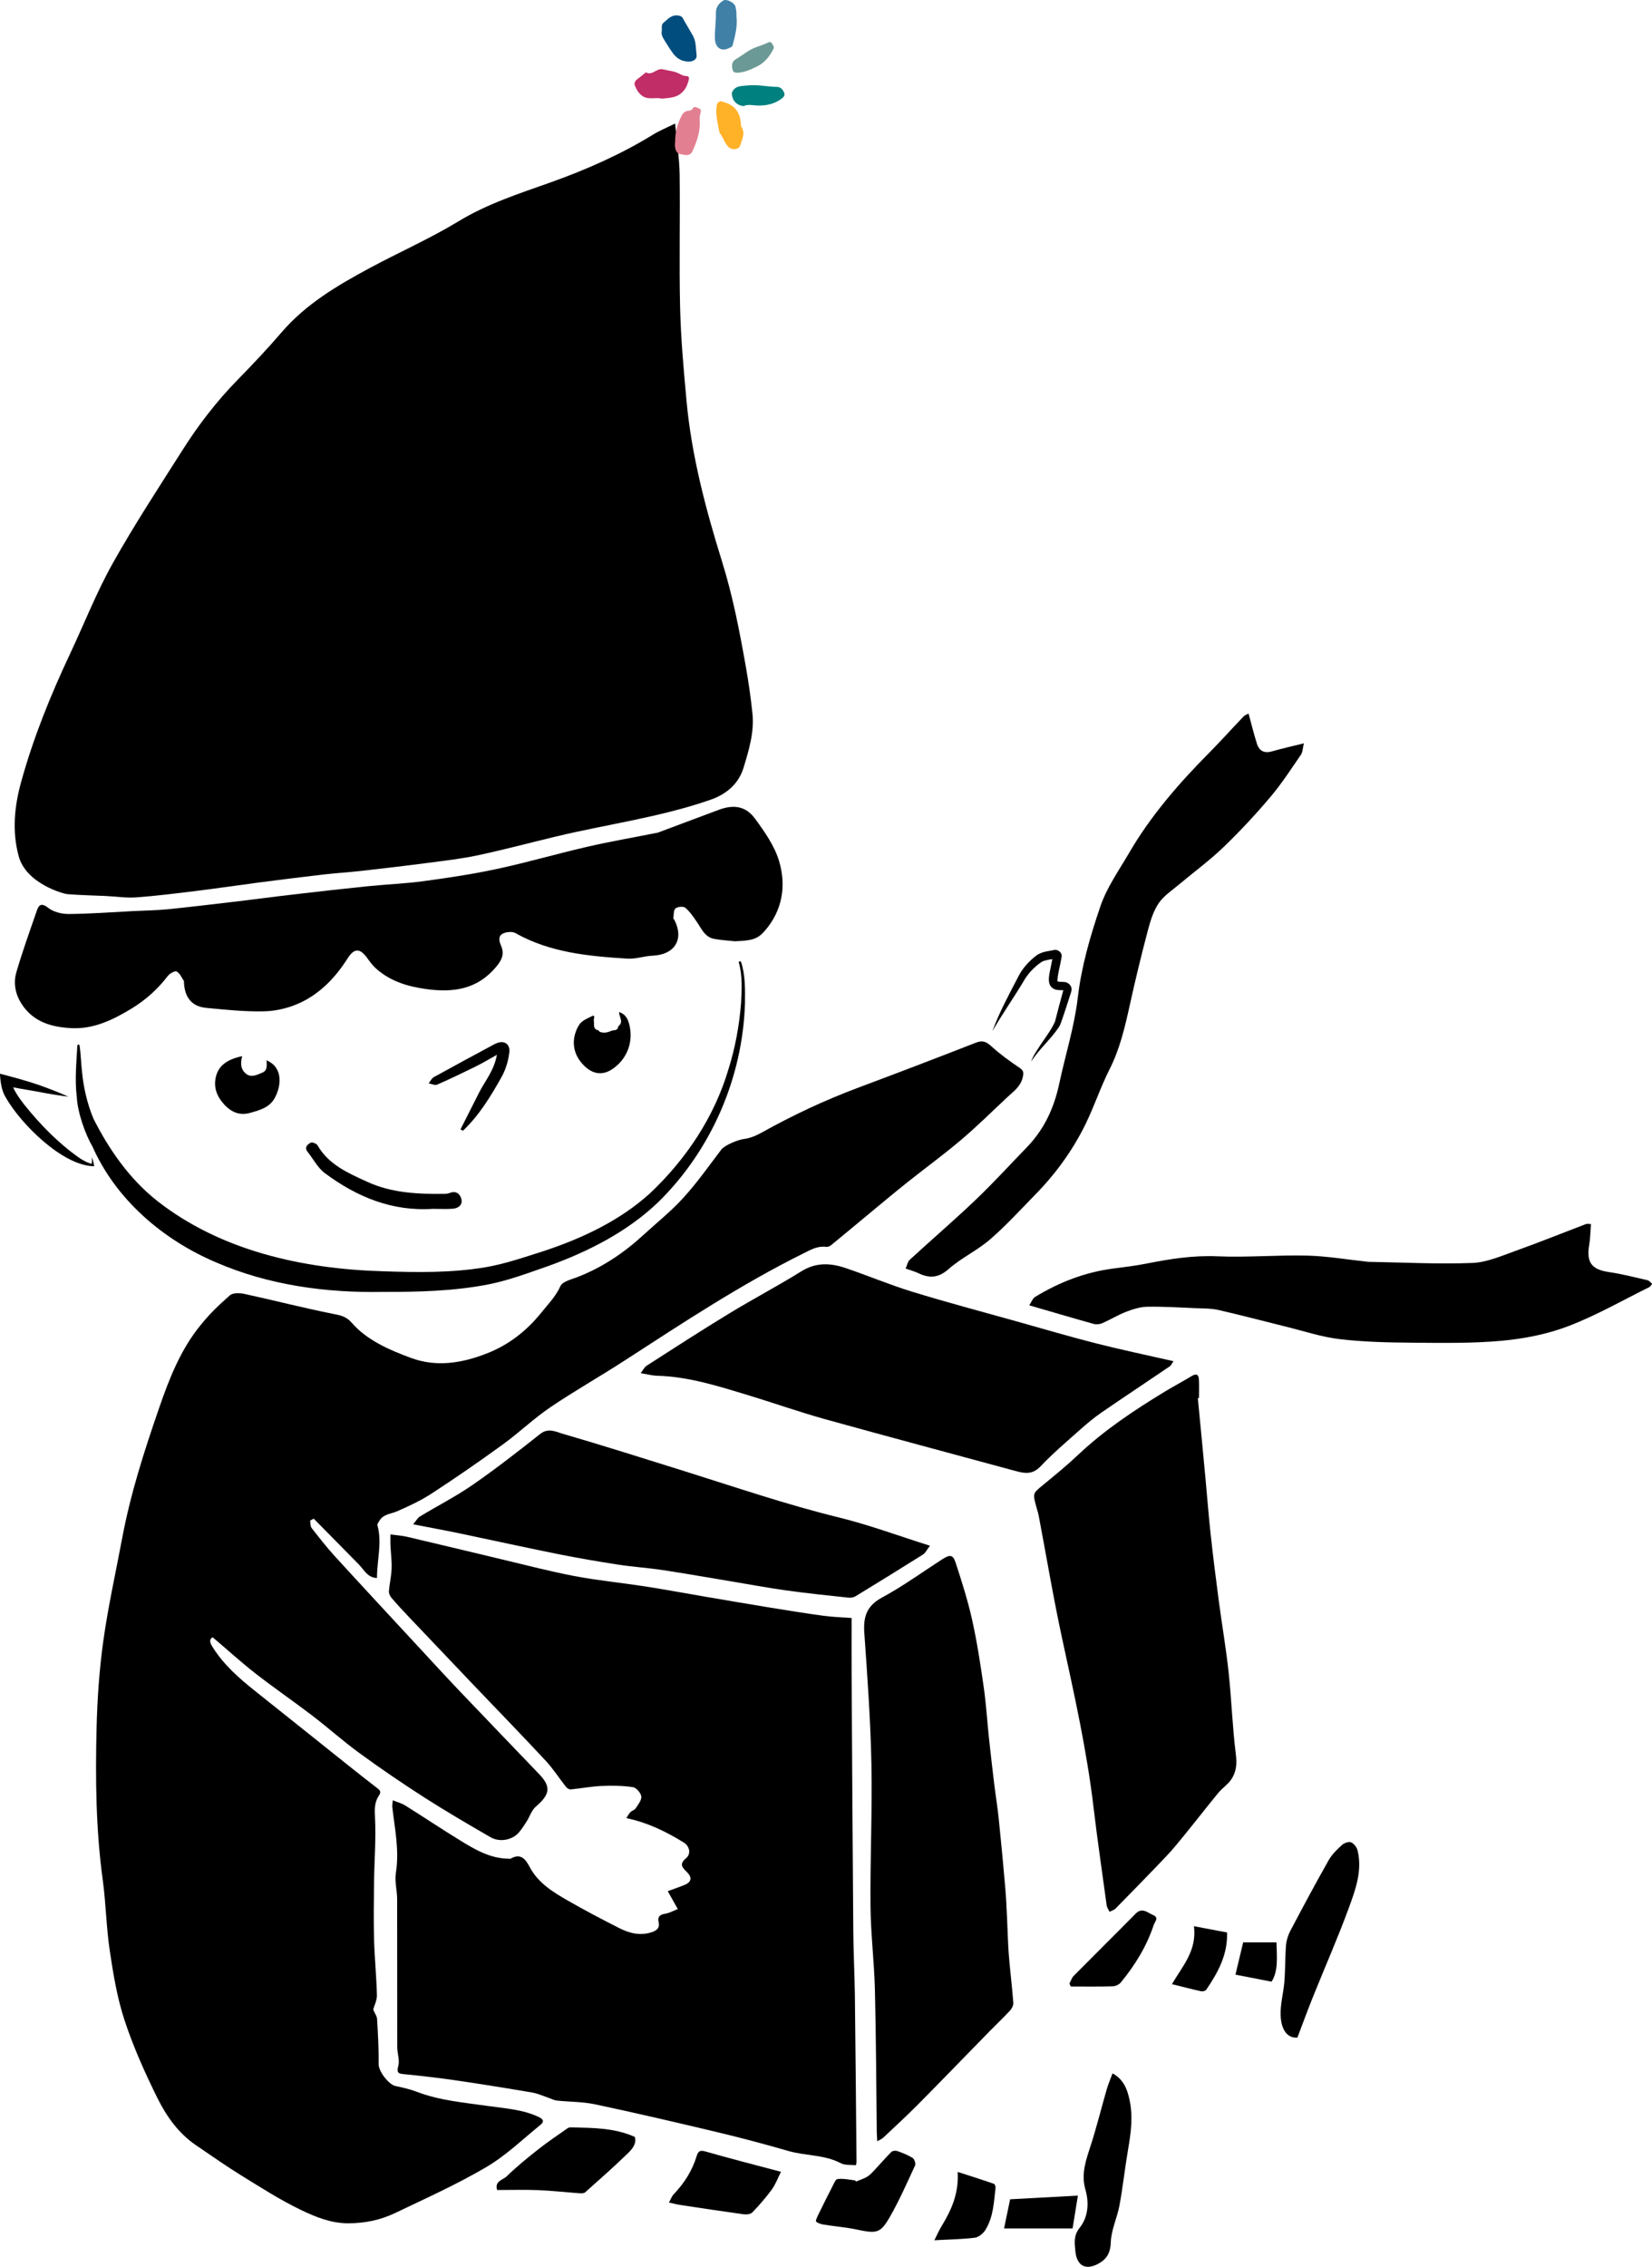 <?xml version="1.0" encoding="UTF-8"?><svg id="_圖層_2" xmlns="http://www.w3.org/2000/svg" viewBox="0 0 283.49 388.8"><defs><style>.cls-1{fill:#004d7e;}.cls-2{fill:#00807e;}.cls-3{fill:#ffb128;}.cls-4{fill:#6b9995;}.cls-5{fill:#c02d67;}.cls-6{fill:#e28092;}.cls-7{fill:#4080a7;}</style></defs><g id="_圖層_1-2"><path d="M115.85,21.19c.29,3.12,.74,5.94,.78,8.77,.1,7.61-.1,15.23,.08,22.84,.13,5.32,.61,10.65,1.1,15.95,.87,9.46,3.3,18.59,6.11,27.62,1.84,5.9,3,11.93,4.07,17.99,.47,2.65,.85,5.32,1.13,7.99,.34,3.21-.6,6.28-1.51,9.29-.86,2.83-2.97,4.6-5.75,5.56-8.61,2.98-17.64,4.17-26.46,6.28-4.45,1.07-8.88,2.25-13.35,3.21-2.81,.6-5.68,.93-8.53,1.3-3.87,.51-7.75,.96-11.64,1.4-2.13,.24-4.28,.36-6.41,.61-3.69,.43-7.38,.89-11.07,1.37-3.59,.47-7.18,1.01-10.78,1.45-3.42,.42-6.84,.85-10.27,1.1-1.72,.12-3.47-.16-5.21-.24-2.2-.1-4.41-.14-6.61-.32-.59-.05-7.05-1.76-8.33-6.53-1.15-4.26-.73-8.53,.43-12.72,2.09-7.56,5.02-14.81,8.36-21.9,2.45-5.2,4.56-10.6,7.36-15.6,3.71-6.62,7.89-12.98,11.96-19.4,2.75-4.34,5.87-8.39,9.47-12.07,2.56-2.62,5.09-5.28,7.47-8.06,4.17-4.88,9.56-8.07,15.09-11.05,5.06-2.73,10.36-5.05,15.27-8.03,4.98-3.03,10.39-4.77,15.8-6.69,6.16-2.19,12.13-4.82,17.72-8.26,1.06-.65,2.23-1.12,3.72-1.86Z"/><path d="M36.51,280.81c-.76,.43-.41,1.1,.07,1.84,1.86,2.92,4.4,5.16,7.07,7.29,3.64,2.9,7.27,5.8,10.91,8.7,3.35,2.67,6.68,5.37,10.07,7.98,.61,.47,.85,.69,.36,1.41-.73,1.1-.71,2.29-.64,3.66,.19,3.66-.11,7.34-.16,11.01-.04,3.32-.09,6.65,0,9.96,.09,3.18,.41,6.35,.49,9.53,.02,.92-.47,1.86-.64,2.48,.3,.71,.65,1.16,.67,1.64,.15,2.58,.3,5.16,.27,7.75-.01,1.28,1.78,3.5,2.87,3.73,1.22,.26,2.45,.53,3.61,.97,3.99,1.54,8.2,1.87,12.37,2.47,2.92,.42,5.9,.58,8.65,1.89,.91,.43,.82,.87,.29,1.31-3.07,2.49-5.96,5.3-9.34,7.28-5.02,2.95-10.37,5.35-15.63,7.87-2.53,1.21-5.26,1.77-8.11,1.76-2.93-.01-5.59-1.11-8.09-2.31-3.53-1.7-6.86-3.84-10.2-5.9-2.64-1.63-5.18-3.42-7.75-5.17-3.03-2.05-5.1-4.99-6.66-8.15-2.13-4.3-4.11-8.72-5.61-13.27-1.27-3.84-1.94-7.91-2.54-11.93-.61-4.05-.66-8.19-1.22-12.25-1.17-8.6-1.26-17.25-1.05-25.89,.12-4.99,.46-10.01,1.15-14.96,.83-5.96,2.15-11.84,3.26-17.76,1.43-7.62,3.81-14.97,6.33-22.27,1.74-5.04,3.7-10.04,7.13-14.22,1.8-2.2,2.89-3.18,5-5.08,.51-.46,1.7-.42,2.5-.25,5.06,1.1,10.08,2.4,15.15,3.41,1.32,.26,2.29,.41,3.29,1.56,2.54,2.94,6.39,4.63,10.14,6.01,4.44,1.64,8.81,.88,13.05-.78,3.71-1.45,6.76-3.82,9.28-6.94,1.2-1.49,2.51-2.8,3.33-4.61,.36-.78,1.84-1.12,2.87-1.52,4.27-1.65,7.99-4.14,11.34-7.22,2.32-2.13,4.8-4.1,6.9-6.42,2.34-2.57,4.36-5.44,6.47-8.22,.6-.79,2.88-1.71,3.86-1.83,1.06-.13,2.14-.58,3.09-1.11,5.32-2.97,10.81-5.55,16.51-7.68,6.76-2.53,13.5-5.1,20.22-7.73,1.14-.45,1.78-.21,2.66,.59,1.5,1.37,3.18,2.58,4.87,3.72,.71,.48,.71,.84,.54,1.6-.37,1.66-1.68,2.51-2.77,3.54-2.6,2.44-5.15,4.96-7.87,7.26-2.94,2.49-6.07,4.77-9.09,7.17-2.15,1.71-4.26,3.48-6.38,5.23-2.26,1.87-4.51,3.76-6.79,5.62-.23,.19-.6,.32-.89,.28-1.49-.18-2.66,.53-3.93,1.16-10.66,5.3-20.57,11.84-30.54,18.3-4.24,2.75-8.65,5.23-12.83,8.07-2.84,1.92-5.34,4.34-8.13,6.36-3.98,2.89-8.02,5.68-12.14,8.37-1.9,1.24-3.98,2.22-6.07,3.12-1.03,.44-2.24,.45-2.92,1.52-.17,.27-.46,.62-.39,.86,.83,3.01-.09,5.97-.08,9.04-1.64-.07-2.2-1.38-3.07-2.28-2.59-2.64-5.19-5.27-7.78-7.9l-.63,.33c.08,.43,.03,.97,.27,1.28,1.29,1.65,2.58,3.31,4,4.86,4.62,5.06,9.29,10.08,13.95,15.11,2.52,2.72,5.03,5.46,7.59,8.15,4.49,4.72,9.03,9.41,13.54,14.13,2.04,2.14,1.82,3.45-.63,5.55-.71,.61-1.02,1.68-1.55,2.51-.39,.63-.8,1.25-1.27,1.82-1.1,1.36-3.3,1.84-4.93,.9-3.81-2.2-7.62-4.42-11.32-6.79-3.79-2.43-7.51-4.96-11.14-7.61-2.82-2.05-5.42-4.39-8.2-6.51-3.17-2.42-6.47-4.68-9.62-7.13-2.49-1.94-4.83-4.07-7.4-6.25Z"/><path d="M67.42,308.79c.79,.32,1.51,.51,2.11,.88,3.18,1.99,6.3,4.08,9.5,6.04,2.52,1.55,5.1,3.05,8.2,3.09,.13,0,.29,.06,.39,0,1.75-1.01,2.57,.09,3.28,1.43,1.45,2.74,3.97,4.28,6.51,5.74,2.9,1.67,5.86,3.22,8.84,4.73,1.77,.9,3.65,1.38,5.65,.69,.84-.29,1.35-.73,1.12-1.72-.22-.97,.29-1.3,1.19-1.44,.67-.11,1.31-.48,2.1-.79-.69-1.23-1.23-2.2-1.72-3.07,1.15-.43,2.11-.73,3.02-1.13,1.16-.52,1.07-1.34,.3-2.11-.79-.79-1.44-1.36-.18-2.41,.89-.74,.64-2.06-.42-2.71-2.97-1.82-6.06-3.37-9.83-4.17,.24-.36,.42-.73,.7-1.02,.25-.26,.71-.35,.89-.64,.42-.65,1.05-1.4,.98-2.05-.07-.6-.87-1.52-1.45-1.6-1.78-.26-3.61-.28-5.41-.2-1.76,.08-3.5,.42-5.26,.59-.25,.02-.62-.21-.8-.43-1.17-1.48-2.2-3.1-3.48-4.48-4.04-4.34-8.18-8.6-12.28-12.89-3.77-3.95-7.53-7.91-11.29-11.87-1-1.05-1.99-2.12-2.93-3.23-.24-.29-.44-.75-.41-1.12,.11-1.29,.42-2.57,.46-3.87,.05-1.35-.14-2.7-.2-4.05-.02-.51,0-1.03,0-1.79,1.02,.14,1.94,.19,2.81,.39,5.13,1.2,10.25,2.44,15.38,3.66,4.41,1.04,8.8,2.2,13.25,3.06,4.01,.77,8.09,1.16,12.13,1.78,3.53,.55,7.04,1.2,10.56,1.8,3.7,.63,7.4,1.27,11.11,1.87,3.02,.49,6.05,.98,9.08,1.39,1.57,.21,3.16,.26,4.82,.38,0,3.32-.02,6.54,0,9.77,.09,14.69,.17,29.39,.29,44.08,.03,3.62,.22,7.25,.27,10.87,.12,9.54,.19,19.07,.28,28.61,0,.13-.06,.27-.12,.53-.87-.1-1.85,.03-2.56-.34-2.84-1.5-6.05-1.25-9.03-2.11-4.17-1.21-8.38-2.32-12.6-3.32-6.84-1.63-13.69-3.22-20.56-4.68-2.13-.45-4.36-.41-6.54-.64-.48-.05-.93-.3-1.4-.46-.95-.32-1.88-.76-2.85-.92-4.25-.73-8.51-1.41-12.78-2.04-2.99-.44-5.99-.79-9-1.09-1.01-.1-1.57-.08-1.19-1.45,.27-.97-.18-2.12-.18-3.19-.02-8.47,0-16.93-.02-25.4,0-1.5-.45-3.03-.22-4.48,.62-3.83-.17-7.53-.61-11.28-.04-.32,.04-.65,.09-1.21Z"/><path d="M127.18,165.02c.74,2.26,.68,4.72,.66,7.06-.39,12.81-5.82,25.23-14.87,34.1-5.29,5.07-11.94,8.45-18.77,10.93-3.43,1.19-6.86,2.5-10.44,3.2-5.95,1.16-12.11,1.29-18.07,1.28-9.75,.18-19.61-1.16-28.62-5.07-9.07-3.84-17.16-10.74-21.2-19.86-1.13-1.91-2.55-5.69-2.69-8.5-.37-2.92-.06-5.92,.09-8.79,0-.11,.09-.2,.2-.2,.1,0,.18,.07,.19,.17,.22,1.5,.24,2.92,.4,4.35,.26,2.81,.9,5.59,1.97,8.17,2.68,5.32,6.2,10.35,10.86,14.05,10.92,8.61,25.05,11.75,38.87,12.14,5.91,.2,11.71,.28,17.48-.68,3.42-.57,6.77-1.75,10.08-2.79,6.61-2.19,13.05-5.21,18.24-9.92,6.16-5.81,11.02-13.07,13.44-21.24,1.16-3.66,1.87-7.54,2.17-11.38,.12-2.27,.25-4.7-.37-6.88-.05-.11,.01-.24,.13-.27,.1-.03,.21,.03,.24,.13h0Z"/><path d="M126.17,161.45c-1.2-.13-2.42-.19-3.61-.41-1.61-.3-2.18-1.75-2.99-2.93-.59-.86-1.19-1.75-1.97-2.41-.33-.28-1.32-.19-1.68,.11-.35,.29-.28,1.09-.37,1.67-.02,.11,.15,.23,.21,.36,1.65,3.32,0,5.92-3.78,6.08-1.43,.06-2.86,.59-4.27,.51-6.64-.42-13.26-1.01-19.25-4.38-.54-.31-1.53-.22-2.13,.06-.87,.41-.71,1.28-.35,2.09,.62,1.41,.15,2.47-.85,3.65-3.25,3.87-7.35,4.44-12.04,3.79-3.18-.44-6.06-1.33-8.49-3.45-.61-.53-1.11-1.2-1.58-1.86-1.25-1.73-2.23-1.74-3.38,.07-2.04,3.21-4.62,5.93-8.05,7.56-1.88,.89-4.08,1.44-6.15,1.5-3.35,.09-6.73-.27-10.08-.59-2.52-.24-3.67-1.88-3.79-4.33,0-.09,.03-.21-.01-.28-.39-.58-.7-1.34-1.25-1.63-.3-.16-1.2,.35-1.53,.79-1.73,2.26-3.81,4.12-6.22,5.58-3.16,1.92-6.48,3.54-10.29,3.35-3.38-.17-6.53-1.03-8.54-4.12-1.09-1.68-1.48-3.59-.92-5.48,1.01-3.45,2.22-6.84,3.4-10.23,.33-.95,.6-1.96,2.07-.8,.9,.71,2.33,1.06,3.52,1.05,3.7-.03,7.4-.31,11.1-.5,1.97-.1,3.94-.12,5.9-.31,4.03-.41,8.04-.9,12.06-1.37,3.14-.37,6.28-.8,9.42-1.16,4.21-.49,8.42-.97,12.63-1.4,3.3-.34,6.62-.46,9.9-.91,4.22-.57,8.45-1.21,12.62-2.11,5.15-1.11,10.21-2.59,15.35-3.77,3.83-.88,7.71-1.55,11.57-2.32,.18-.04,.38-.05,.55-.11,3.47-1.3,6.95-2.6,10.42-3.9,2.57-.96,4.65-.66,6.24,1.5,1.65,2.25,3.36,4.68,4.14,7.3,1.26,4.26,.57,8.49-2.5,12-1.23,1.4-2.24,1.63-5.01,1.73Z"/><path d="M205.55,239.8c.45,4.65,.9,9.3,1.33,13.95,.3,3.16,.53,6.32,.88,9.48,.41,3.79,.89,7.57,1.39,11.35,.54,4.1,1.25,8.18,1.69,12.28,.5,4.69,.65,9.42,1.24,14.09,.21,1.67,.06,3.06-.85,4.34-.6,.83-1.51,1.43-2.17,2.23-1.95,2.37-3.83,4.8-5.77,7.18-1,1.23-2,2.47-3.09,3.62-2.89,3.04-5.82,6.04-8.76,9.03-.26,.27-.69,.38-1.05,.56-.16-.37-.43-.72-.48-1.1-.77-5.61-1.59-11.22-2.26-16.85-1.15-9.73-3.29-19.26-5.36-28.81-1.52-7.01-2.7-14.1-4.04-21.15-.1-.54-.28-1.07-.43-1.61-.62-2.28-.59-2.24,1.19-3.7,2.02-1.66,4.05-3.32,5.95-5.11,4.49-4.25,9.59-7.64,14.83-10.83,1.54-.94,3.15-1.78,4.69-2.72,.85-.52,1.22-.25,1.26,.63,.05,1.04,.01,2.08,.01,3.12-.07,0-.14,.01-.21,.02Z"/><path d="M150.54,367.29c-.03-.65-.07-1.06-.08-1.47-.1-8.17-.12-16.35-.32-24.52-.12-4.81-.72-9.62-.76-14.43-.07-8.08,.32-16.16,.16-24.24-.15-7.52-.69-15.04-1.22-22.55-.19-2.74,.38-4.63,3.02-6.06,3.58-1.93,6.89-4.34,10.32-6.55,1.35-.87,1.86-.85,2.33,.56,1.06,3.24,2.1,6.51,2.84,9.84,.84,3.79,1.43,7.65,1.98,11.5,.42,2.9,.59,5.84,.9,8.76,.28,2.59,.58,5.18,.89,7.77,.25,2.03,.58,4.05,.79,6.08,.41,3.94,.78,7.89,1.12,11.84,.15,1.68,.21,3.37,.3,5.05,.11,2.11,.14,4.22,.3,6.33,.22,2.78,.57,5.55,.78,8.33,.03,.43-.25,.98-.56,1.32-1.12,1.21-2.33,2.35-3.49,3.53-4.09,4.18-8.15,8.38-12.27,12.54-1.95,1.97-4,3.85-6.02,5.75-.24,.23-.58,.35-1.04,.61Z"/><path d="M201.37,233.48c-.24,.34-.39,.72-.67,.9-3.87,2.63-7.77,5.21-11.63,7.86-1.3,.89-2.52,1.91-3.7,2.96-2.31,2.06-4.69,4.07-6.81,6.31-1.37,1.45-2.73,1.22-4.31,.79-10.92-2.97-21.86-5.88-32.77-8.91-4.4-1.23-8.72-2.76-13.1-4.09-5.1-1.54-10.18-3.18-15.59-3.33-.83-.02-1.65-.25-2.84-.44,.39-.51,.62-1.03,1.01-1.28,4.72-3.03,9.43-6.08,14.22-8.99,4.08-2.48,8.31-4.7,12.36-7.22,2.52-1.56,5.02-1.41,7.58-.54,3.81,1.29,7.52,2.86,11.36,4.04,5.96,1.83,11.99,3.43,18,5.11,4.54,1.27,9.06,2.61,13.62,3.77,4.3,1.09,8.65,2,13.27,3.05Z"/><path d="M159.59,265.11c-.52,.67-.76,1.24-1.2,1.52-3.84,2.42-7.71,4.8-11.59,7.17-.33,.2-.81,.27-1.19,.23-3.56-.38-7.13-.75-10.68-1.24-3.21-.45-6.41-1.05-9.61-1.58-3.89-.65-7.77-1.33-11.66-1.92-2.53-.38-5.09-.54-7.62-.93-3.43-.53-6.86-1.12-10.27-1.8-5.67-1.14-11.32-2.39-16.98-3.57-2.49-.52-4.98-.97-7.9-1.54,.54-.63,.78-1.11,1.18-1.35,3.01-1.82,6.17-3.43,9.06-5.43,3.97-2.75,7.78-5.72,11.57-8.72,1.38-1.09,2.68-.38,3.83-.04,7.01,2.04,13.97,4.25,20.94,6.43,8.78,2.75,17.48,5.73,26.43,7.92,5.19,1.27,10.24,3.15,15.7,4.87Z"/><path d="M176.63,223.88c.37-.55,.57-1.17,.99-1.43,4.16-2.53,8.62-4.26,13.48-4.88,1.88-.24,3.78-.47,5.64-.84,4.02-.8,8-1.43,12.15-1.25,5.12,.22,10.27-.24,15.4-.12,3.48,.09,6.94,.69,10.42,1.06,.19,.02,.38,.02,.57,.02,5.8,.1,11.6,.41,17.39,.18,2.46-.09,4.91-1.18,7.29-2.03,4.09-1.46,8.12-3.09,12.19-4.64,.2-.08,.47,0,.87,0-.1,1.22-.11,2.42-.31,3.59-.5,3,.43,4.21,3.36,4.64,2.23,.33,4.44,.89,6.64,1.4,.3,.07,.54,.4,.8,.62-.16,.19-.28,.47-.49,.57-4.61,2.28-9.1,4.86-13.89,6.69-3.58,1.37-7.51,2.14-11.34,2.5-5.1,.47-10.26,.38-15.39,.34-4.17-.03-8.37-.13-12.5-.61-3.1-.36-6.12-1.38-9.18-2.13-3.86-.95-7.7-1.98-11.58-2.86-1.26-.29-2.6-.27-3.91-.32-2.77-.12-5.54-.29-8.31-.25-1.21,.02-2.46,.4-3.6,.84-1.42,.54-2.74,1.35-4.13,1.97-.43,.19-1.01,.27-1.46,.15-3.6-1-7.19-2.07-11.09-3.2Z"/><path d="M155.4,217.61c.25-.55,.35-1.2,.73-1.55,3.76-3.45,7.64-6.78,11.33-10.3,3.03-2.89,5.86-6,8.78-9.01,2.96-3.06,4.65-6.74,5.53-10.88,1.05-4.92,2.6-9.77,3.18-14.74,.64-5.45,2.16-10.63,3.9-15.73,1.09-3.18,3.13-6.06,4.85-9.01,3.73-6.42,8.55-11.98,13.76-17.23,2.03-2.05,3.96-4.2,5.96-6.29,.21-.22,.56-.32,.84-.48,.5,1.84,.91,3.53,1.44,5.19,.41,1.26,1.3,1.68,2.64,1.28,1.68-.49,3.39-.86,5.41-1.36-.2,.8-.19,1.5-.51,1.96-1.68,2.44-3.3,4.95-5.21,7.21-2.55,3.01-5.24,5.91-8.08,8.64-2.38,2.29-5.07,4.25-7.6,6.38-1.22,1.02-2.63,1.94-3.5,3.21-.91,1.34-1.43,3.01-1.85,4.6-1.13,4.28-2.18,8.59-3.13,12.92-.83,3.76-1.69,7.47-3.45,10.95-1.56,3.09-2.65,6.42-4.18,9.53-2.21,4.49-5.15,8.51-8.66,12.08-2.53,2.58-4.97,5.27-7.7,7.62-2.19,1.89-4.92,3.15-7.08,5.06-1.75,1.55-3.3,1.63-5.22,.71-.62-.3-1.29-.47-2.17-.79Z"/><path d="M222.63,349.49c-1.91,.13-2.79-1.62-2.87-3.84-.07-1.92,.5-3.85,.65-5.79,.16-2.08,.11-4.17,.28-6.25,.07-.83,.35-1.7,.74-2.44,2.14-4.06,4.31-8.11,6.57-12.1,.56-1,1.44-1.85,2.3-2.63,.37-.34,1.16-.61,1.56-.44,.49,.21,.98,.86,1.11,1.41,.84,3.48-.37,6.73-1.52,9.87-1.86,5.08-4.05,10.03-6.07,15.05-.95,2.35-1.82,4.74-2.74,7.16Z"/><path d="M190.93,355.63c1.93,1.07,2.52,2.76,2.9,4.53,.62,2.83,.25,5.65-.24,8.47-.55,3.2-.89,6.43-1.48,9.62-.39,2.13-1.42,4.19-1.49,6.31-.05,1.69-.58,2.75-1.83,3.53-2.28,1.41-4.01,.73-4.26-2.02-.12-1.34-.34-2.61,.75-3.97,1.46-1.83,1.64-4.26,.98-6.54-.78-2.7,.11-5.09,.91-7.57,1.02-3.15,1.81-6.38,2.73-9.56,.26-.91,.64-1.78,1.01-2.79Z"/><path d="M85.31,375.64c-.48-1.56,1-1.73,1.63-2.35,1.7-1.65,3.55-3.16,5.42-4.63,1.64-1.29,3.37-2.46,5.08-3.65,.2-.14,.54-.13,.81-.12,3.59,.09,7.2,.08,10.69,1.63,.35,1.23-.51,2.15-1.3,2.91-2.34,2.27-4.79,4.43-7.23,6.6-.2,.18-.61,.18-.92,.16-2.37-.17-4.74-.44-7.12-.54-2.35-.09-4.72-.02-7.06-.02Z"/><path d="M146.92,374.17c.72-.3,1.35-.49,1.89-.82,.45-.27,.83-.68,1.2-1.07,.99-1.06,1.94-2.17,2.96-3.19,.2-.2,.73-.24,1.03-.14,.9,.33,1.82,.68,2.62,1.19,.3,.19,.56,.97,.41,1.28-1.38,2.98-2.71,6.01-4.34,8.85-1.63,2.83-2.24,2.86-5.78,2.12-1.81-.38-3.68-.52-5.51-.82-.48-.08-1.03-.22-1.35-.53-.14-.14,.2-.81,.39-1.21,.77-1.58,1.55-3.16,2.36-4.72,.26-.5,.56-1.31,.93-1.36,.94-.12,1.92,.1,2.88,.21,.16,.02,.3,.19,.31,.2Z"/><path d="M134.02,372.51c-.57,1.12-.94,2.17-1.57,3.03-1.02,1.39-2.16,2.7-3.35,3.94-.3,.31-1.02,.38-1.52,.31-3.63-.5-7.25-1.05-10.87-1.6-.54-.08-1.08-.23-1.92-.41,.32-.57,.49-1.08,.83-1.43,1.79-1.88,3.16-4.01,3.92-6.51,.24-.78,.5-1.11,1.48-.83,4.17,1.2,8.38,2.27,13.01,3.5Z"/><path d="M170.31,176.84c1.15-3.15,2.76-6.11,4.29-9.05,.75-1.6,1.95-2.95,3.41-4.02,1.02-.61,1.92-.61,2.79-.81,.71-.23,1.56,.48,1.37,1.2,0,0-.06,.32-.06,.32-.18,1.14-.58,2.46-.65,3.62,0,0,0,.16,0,.16,.05,.16,.39,.12,.52,.14,0,0,.62,.03,.62,.03,.63,0,1.32,.58,1.29,1.29-.01,.37-.39,1.32-.48,1.68-.36,1.15-.79,2.41-1.18,3.56-.12,.37-.33,.96-.55,1.25-1.42,2.12-3.38,3.74-4.72,5.87,.24-.81,.73-1.52,1.18-2.22,.86-1.41,2.27-3.14,2.9-4.63,.46-1.77,.94-3.66,1.44-5.42,0,0,.04-.15,.04-.15-.04,.1,.06,.18,.03,.18-.45-.03-1.03,.03-1.46-.12-1.79-.62-.91-2.88-.7-4.26,.04-.2,.27-1.31,.31-1.48,.02-.11,0,.03,.02,.11,.05,.21,.25,.35,.43,.31-.85,.16-1.86,.27-2.39,.58-1.26,.84-2.38,2.02-3.15,3.39-1.72,2.88-3.64,5.58-5.3,8.48h0Z"/><path d="M15.73,198.51c.3,.46,.29,1.02,.45,1.5,0,0-.24,.02-.24,.02-5.34-.24-12.32-7.23-14.9-11.7-.77-1.19-.97-2.74-1.05-4.17,2.19,.58,4.4,1.16,6.55,1.89,1.76,.62,3.5,1.29,5.2,2.05-1.86-.23-3.69-.54-5.5-.9-1.82-.31-3.65-.61-5.45-.98,0,0,1.09-.88,1.09-.88,.25,1.4,1.37,2.96,2.3,4.15,2.72,3.39,5.85,6.61,9.43,9.11,.72,.48,1.47,.89,2.32,1.06,0,0-.18,.21-.18,.21-.02-.48,.12-.92-.03-1.36h0Z"/><path d="M183.52,340.21c.24-.44,.4-.97,.74-1.32,3.52-3.56,7.09-7.08,10.61-10.65,1.14-1.16,2.07-.16,3.01,.23,1.06,.44,.29,1.14,.09,1.73-1.21,3.66-3.21,6.88-5.64,9.84-.3,.37-.93,.64-1.42,.65-2.39,.07-4.77,.03-7.16,.03-.08-.17-.16-.34-.24-.52Z"/><path d="M164.35,372.53c2.24,.72,4.24,1.35,6.21,2.04,.16,.05,.3,.46,.28,.68-.28,2.48-.38,5.02-1.73,7.21-.37,.61-1.15,1.26-1.82,1.35-2.12,.27-4.28,.29-6.95,.44,.5-1,.8-1.69,1.18-2.32,1.69-2.76,3.04-5.63,2.82-9.39Z"/><path d="M173.34,377.22c3.77-.2,7.53-.41,11.63-.63-.33,2.03-.64,3.94-.91,5.63h-11.76c.37-1.79,.7-3.36,1.04-4.99Z"/><path d="M201.11,340.32c1.72-2.97,4.34-5.75,3.77-9.94,2.04,.39,3.83,.73,5.69,1.08,.12,3.83-1.58,6.89-3.58,9.83-.13,.2-.61,.31-.88,.25-1.56-.34-3.11-.75-5-1.22Z"/><path d="M219.05,333.16c.05,2.47,.35,4.84-.84,6.74-2.1-.41-4.02-.79-6.2-1.21,.4-1.68,.85-3.56,1.32-5.53h5.72Z"/><path d="M84.96,179.04c-3.51,1.89-7.03,3.78-10.52,5.71-.37,.21-.59,.71-.88,1.07,.49,.08,1.06,.38,1.44,.22,2.25-.98,4.46-2.05,6.66-3.13,1.11-.54,2.16-1.19,3.61-1.99-.49,2.75-2.07,4.51-3.08,6.53-1.05,2.09-2.11,4.18-3.17,6.27l.43,.22c2.79-2.65,4.77-5.91,6.63-9.23,.7-1.25,1.14-2.74,1.32-4.17,.2-1.58-1.03-2.24-2.45-1.48Z"/><path d="M77.27,204.59c-.26,.09-.54,.16-.81,.17-4.6,.08-9.2-.11-13.43-2.05-3.22-1.48-6.6-2.9-8.53-6.25-.18-.31-.94-.61-1.18-.47-.52,.29-1.16,.78-.53,1.58,.98,1.23,1.74,2.75,2.97,3.66,5.48,4.07,11.53,6.58,18.54,6.11,1.14,0,2.27,.07,3.4-.02,.93-.07,1.71-.62,1.48-1.63-.19-.82-.83-1.49-1.91-1.11Z"/><path d="M41.06,181.26c-1.94,.51-3.6,1.43-4.04,3.55-.36,1.71,.16,3.19,1.4,4.57,1.32,1.46,2.76,2,4.58,1.48,1.58-.45,3.22-.89,4.11-2.47,1.17-2.08,1.53-5.29-1.36-6.52,0,.79,.21,1.73-.74,2.11-.87,.35-1.85,.92-2.75,.22-.98-.75-1.03-1.85-.7-3.05-.22,.05-.36,.08-.49,.12Z"/><path d="M101.56,174.3c-.81,.43-1.73,.72-2.24,1.58-1.22,2.06-1.17,4.44,.42,6.36,1.59,1.93,3.42,2.37,5.25,1.19,2.55-1.65,3.77-4.65,3-7.7-.24-.96-.67-1.81-1.75-2.14,0,.86,.85,1.71-.15,2.45-.03,.57-.43,.66-.89,.69-.06,.01-.13,.03-.19,.04-.68,.3-1.36,.5-2.1,.2-.07-.08-.15-.16-.22-.24-.69-.14-.81-.63-.75-1.24,0-.28-.09-.59,0-.84,.15-.48-.14-.49-.39-.36Z"/><g><path class="cls-5" d="M113.53,16.92c-1.05-.3-2.3,.31-3.39-.53-.59-.46-.93-1.05-1.19-1.7-.16-.4,0-.8,.38-1.08,.47-.35,.92-.73,1.38-1.09,.05-.04,.11-.12,.13-.11,1.11,.63,1.84-.78,2.9-.52,1.01,.25,2.07,.3,3,.84,.3,.18,.74,.32,.95,.31,.64-.03,.56,.42,.5,.66-.17,.63-.34,1.21-.82,1.8-1.04,1.3-2.37,1.27-3.84,1.42Z"/><path class="cls-1" d="M113.55,5.37c.08-.49-.12-1.12,.28-1.44,.72-.58,1.34-1.41,2.47-1.28,.41,.05,.69,.12,.91,.53,.53,.99,1.14,1.94,1.69,2.93,.59,1.05,.49,2.26,.64,3.39,.08,.6-.51,1.04-1.23,1.06-1.21,.04-2.14-.48-2.83-1.43-.55-.75-1.05-1.54-1.53-2.34-.25-.42-.5-.88-.39-1.42Z"/><path class="cls-7" d="M126.37,2.74c.22,1.7-.2,3.34-.64,4.99-.09,.36-.4,.4-.65,.53-1.37,.66-2.36-.13-2.4-1.69-.03-1.46,.2-2.89,.17-4.33-.02-1,.49-1.64,1.25-2.14,.55-.36,1.97,.36,2.11,1.05,.11,.52,.21,1.03,.16,1.6Zm-.66-2.24s.04-.04,.06-.06c-.04-.02-.08-.04-.12-.05-.01,0-.04,.03-.06,.05,.04,.02,.07,.04,.11,.06Z"/><path class="cls-2" d="M127.57,18.21c-1.26-.21-1.91-.97-2-2.22,.46-1.33,1.64-1.22,2.69-1.33,1.7-.19,3.37,.22,5.07,.24,.61,0,1.02,.48,1.23,.99,.19,.46-.06,.77-.51,1.09-1.23,.89-2.59,1.15-4.05,1.12-.81-.02-1.63-.27-2.42,.11Z"/><path class="cls-6" d="M115.86,24.21c0-1.68,.43-3.03,1.09-4.33,.24-.48,.62-.86,1.22-.89,.28-.02,.52-.08,.67-.34,.32-.53,.71-.19,1.07-.07,.47,.16,.37,.59,.28,.89-.12,.39-.15,.73-.12,1.16,.14,1.85-.45,3.54-1.19,5.21-.45,1.02-1.22,.76-1.99,.63-.81-.13-1-.74-1.06-1.42-.03-.35,.03-.7,.04-.84Z"/><path class="cls-3" d="M123.79,17.36c.05,.03,.1,.08,.15,.09,2.04,.48,3.06,1.69,3.2,3.79,.01,.17,0,.38,.09,.51,.71,1.12,.11,2.16-.21,3.19-.22,.72-1.36,.85-1.94,.33-.76-.69-.96-1.73-1.6-2.49-.29-1.39-.63-2.78-.54-4.22,.04-.59,.09-1.13,.84-1.2Z"/><path class="cls-4" d="M126.47,12.48c-.21-.03-.61,0-.75-.49-.21-.75-.12-1.45,.56-1.84,1.17-.67,2.16-1.59,3.49-2.06,.62-.22,1.32-.45,1.95-.75,.21-.1,.51-.26,.71,.06,.19,.3,.47,.65,.31,.96-.65,1.29-1.52,2.42-2.86,3.05-1.04,.49-2.07,1.03-3.41,1.07Z"/></g></g></svg>